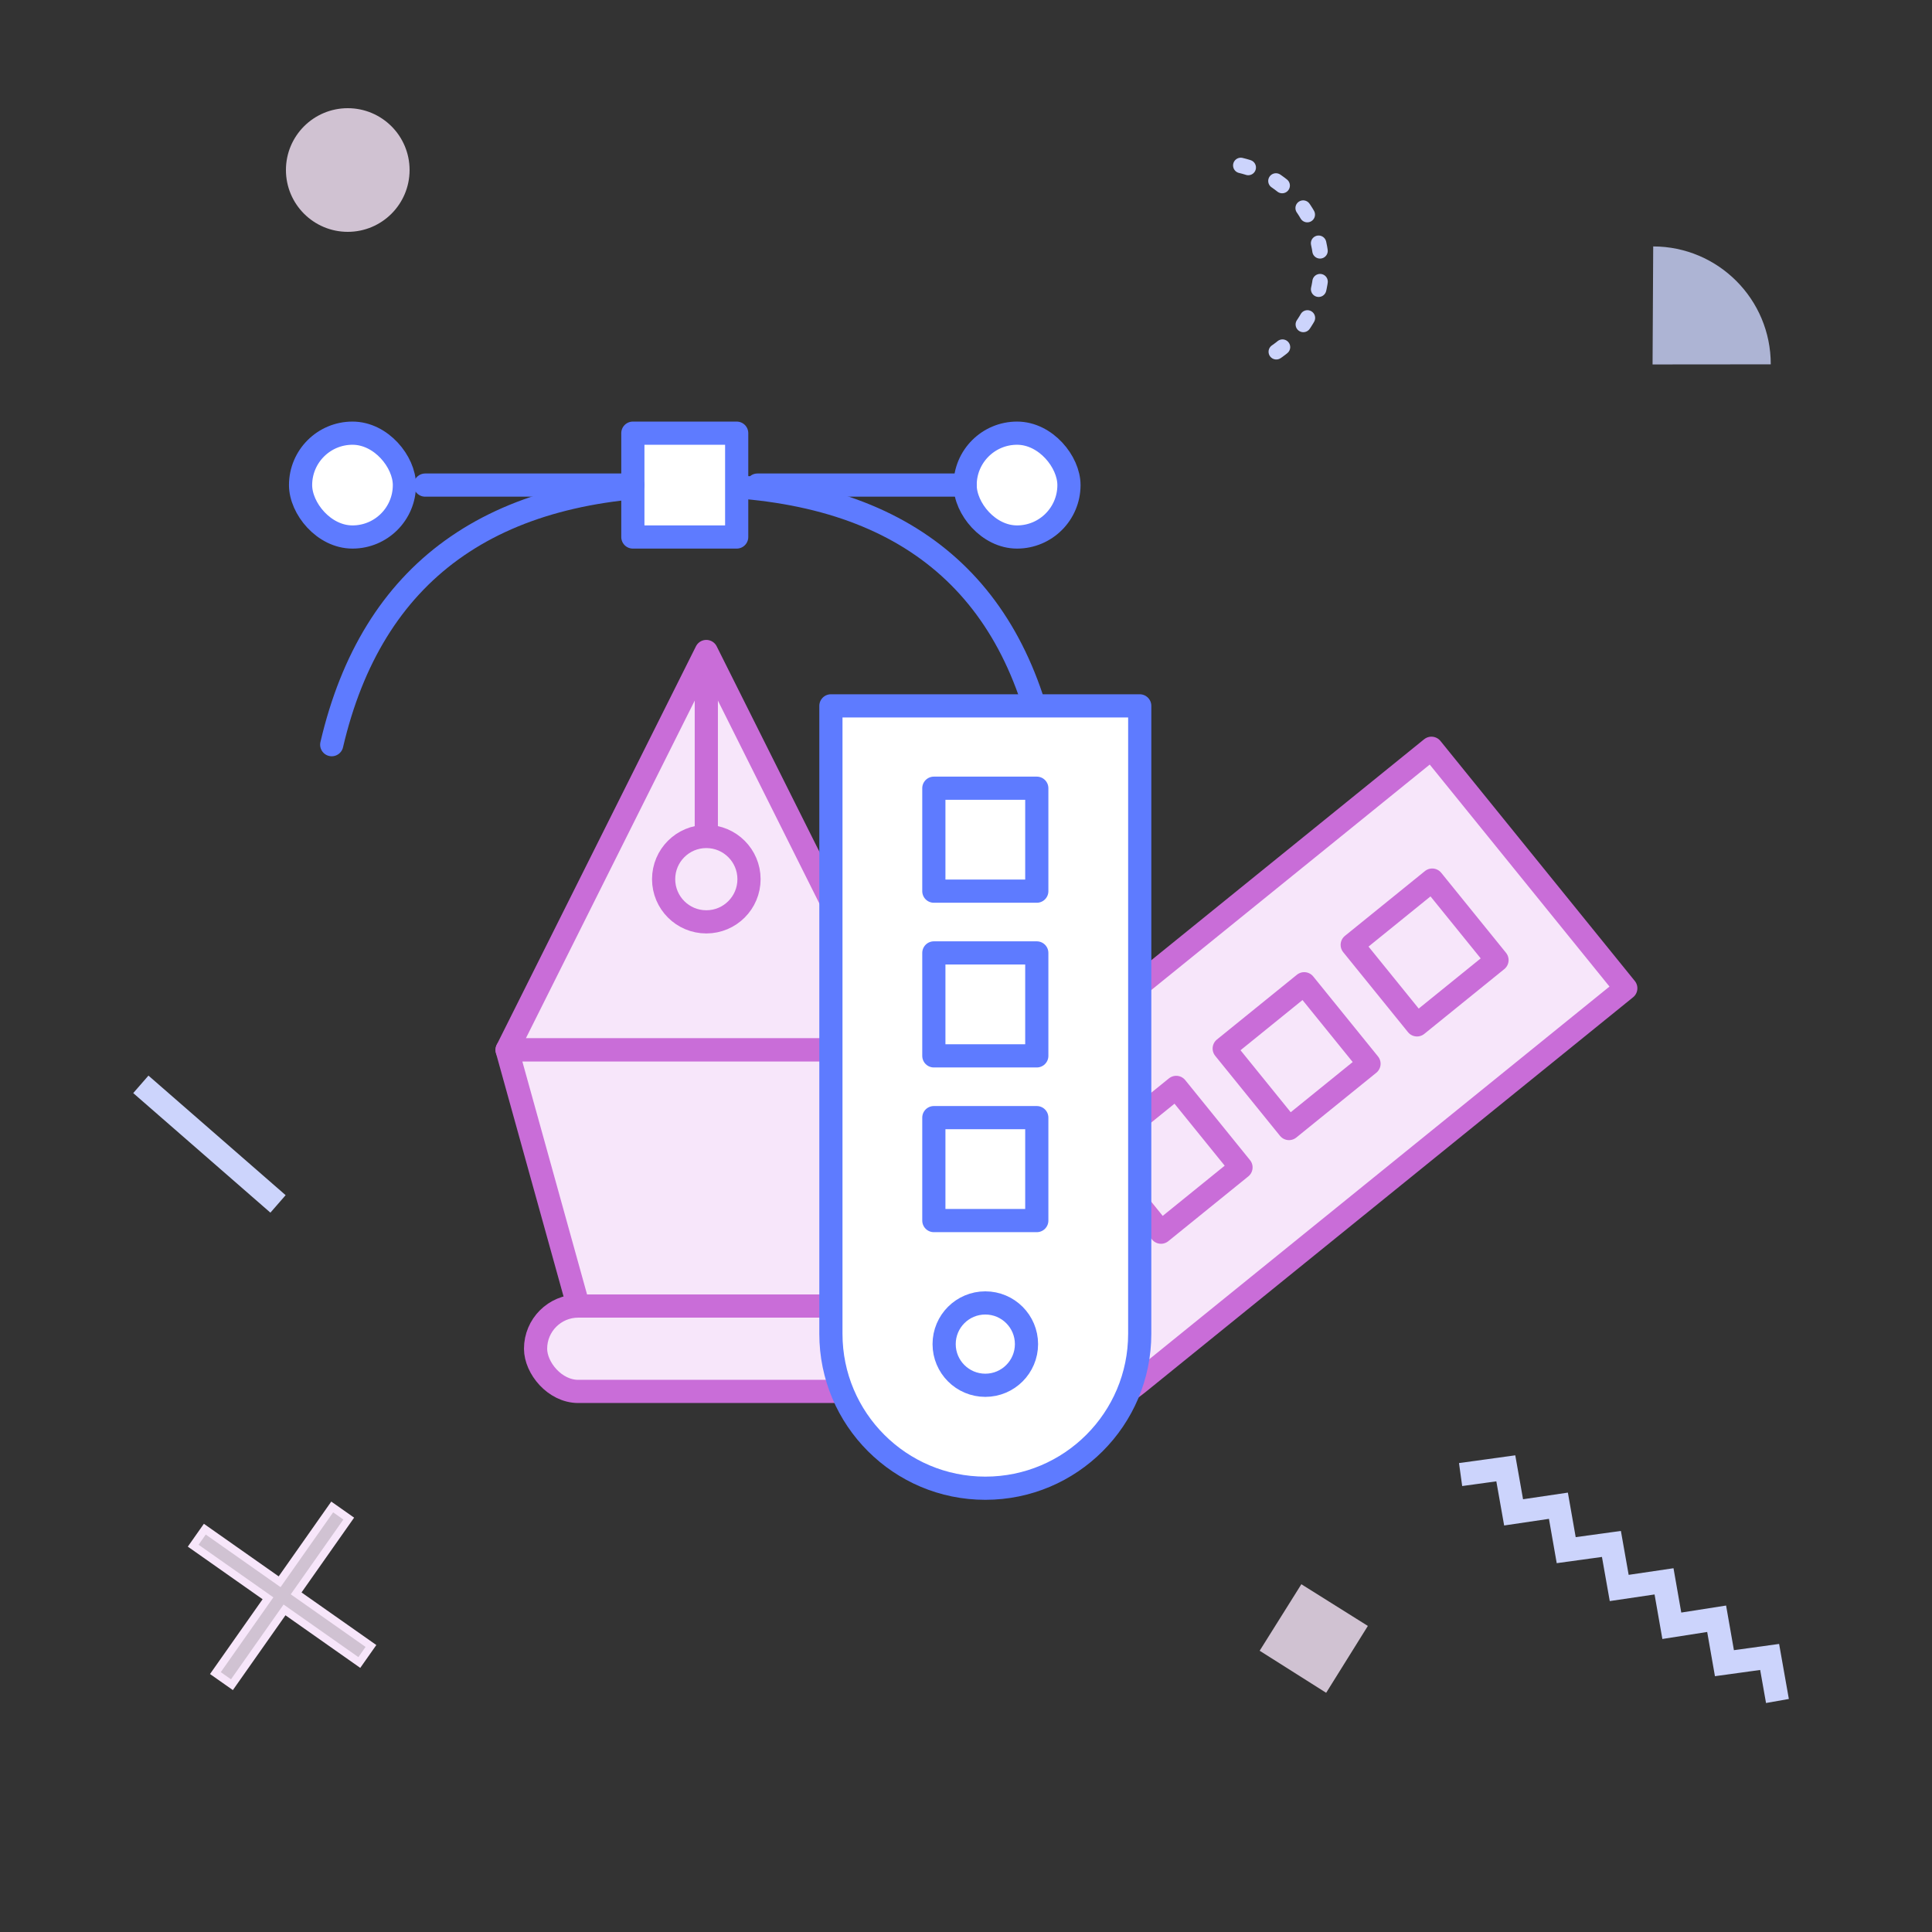 <?xml version="1.0" encoding="UTF-8"?>
<svg width="250px" height="250px" viewBox="0 0 250 250" version="1.1" xmlns="http://www.w3.org/2000/svg" xmlns:xlink="http://www.w3.org/1999/xlink">
    <rect x="0" y="0" width="250" height="250" fill="#333333" stroke="none"/>
    <!-- Generator: Sketch 46.2 (44496) - http://www.bohemiancoding.com/sketch -->
    <title>tools + BG</title>
    <desc>Created with Sketch.</desc>
    <defs></defs>
    <g id="Page-1" stroke="none" stroke-width="1" fill="none" fill-rule="evenodd">
        <g id="tools-+-BG">
            <g id="Group-15-Copy" transform="translate(38, 56)" stroke-linecap="round" stroke-width="3" stroke-linejoin="round">
                <g id="Group-10">
                    <g id="Group-11" transform="translate(0.894, 0.052)" stroke="#5E7BFF">
                        <path d="M4.031,40.309 C9.26,17.915 24.733,6.718 50.448,6.718 C76.163,6.718 91.431,17.915 96.254,40.309" id="Oval"></path>
                        <rect id="Rectangle-4" fill="#FFFFFF" x="42.997" y="0" width="13.436" height="13.436"></rect>
                        <rect id="Rectangle-4-Copy-2" fill="#FFFFFF" x="0" y="0" width="13.436" height="13.436" rx="6.718"></rect>
                        <rect id="Rectangle-4-Copy" fill="#FFFFFF" x="85.993" y="0" width="13.436" height="13.436" rx="6.718"></rect>
                        <path d="M59.12,6.718 L85.993,6.718" id="Line-3" fill="#FFFFFF"></path>
                        <path d="M16.124,6.718 L42.997,6.718" id="Line-3-Copy" fill="#FFFFFF"></path>
                    </g>
                    <g id="Group-9" transform="translate(27.619, 28.303)" stroke="#C96DD8" fill="#F7E6FA">
                        <polygon id="Rectangle-5" points="25.778 0 51.556 51.556 0 51.556"></polygon>
                        <path d="M25.778,4.603 L25.778,26.699" id="Line-4"></path>
                        <circle id="Oval-2" cx="25.778" cy="29.461" r="5.524"></circle>
                        <polygon id="Rectangle-5-Copy" points="0 51.556 51.556 51.556 42.35 84.699 9.206 84.699"></polygon>
                        <rect id="Rectangle-6" x="3.683" y="84.699" width="44.191" height="11.048" rx="5.524"></rect>
                    </g>
                </g>
                <g id="Group-14" transform="translate(67.412, 35.338)">
                    <g id="Group-12-Copy" transform="translate(53.335, 53.303) rotate(51) translate(-53.335, -53.303) translate(32.839, 2.632)" stroke="#C96DD8" fill="#F7E6FA">
                        <path d="M39.962,49.286 L39.962,81.256 L39.962,81.256 C39.962,92.292 31.016,101.237 19.981,101.237 L19.981,101.237 C8.946,101.237 -6.25974966e-14,92.292 -6.39488462e-14,81.256 L-2.74606726e-15,22.645 L0,22.645 C5.39041883e-17,22.574 0,22.504 0.001,22.434 L0.001,-1.06883794e-13 L19.982,-9.2686709e-14 L39.963,-1.06883794e-13 L39.963,49.286 Z" id="Combined-Shape"></path>
                        <circle id="Oval-3" cx="19.981" cy="82.589" r="5.328"></circle>
                        <rect id="Rectangle-8" x="13.321" y="10.657" width="13.321" height="13.321"></rect>
                        <rect id="Rectangle-8-Copy" x="13.321" y="31.97" width="13.321" height="13.321"></rect>
                        <rect id="Rectangle-8-Copy-2" x="13.321" y="53.283" width="13.321" height="13.321"></rect>
                    </g>
                    <g id="Group-12" transform="translate(2.106, -0)" stroke="#5E7BFF" fill="#FFFFFF">
                        <path d="M39.962,49.286 L39.962,81.256 L39.962,81.256 C39.962,92.292 31.016,101.237 19.981,101.237 C8.946,101.237 -6.9702924e-14,92.292 -7.10542736e-14,81.256 L-2.74476622e-15,22.645 L0,22.645 C5.39041883e-17,22.574 0,22.504 0.001,22.434 L0.001,-1.06883686e-13 L19.982,-9.2686709e-14 L39.963,-1.06883686e-13 L39.963,49.286 Z" id="Combined-Shape"></path>
                        <circle id="Oval-3" cx="19.981" cy="82.589" r="5.328"></circle>
                        <rect id="Rectangle-8" x="13.321" y="10.657" width="13.321" height="13.321"></rect>
                        <rect id="Rectangle-8-Copy" x="13.321" y="31.97" width="13.321" height="13.321"></rect>
                        <rect id="Rectangle-8-Copy-2" x="13.321" y="53.283" width="13.321" height="13.321"></rect>
                    </g>
                </g>
            </g>
            <path d="M38.322,206.183 L45.127,196.504 L42.988,195 L36.183,204.678 L26.504,197.873 L25,200.012 L34.678,206.817 L27.873,216.496 L30.012,218 L36.817,208.322 L46.496,215.127 L48,212.988 L38.322,206.183 Z" id="Combined-Shape-Copy" stroke="#F7E6FA" fill-opacity="0.8" fill="#F7E6FA"></path>
            <path d="M232,37.093 L232,37.093 L223.907,50.07 L211,41.907 L211,41.907 L211,41.907 C215.47,34.779 224.872,32.623 232,37.093 Z" id="Fill-18-Copy-2" fill-opacity="0.8" fill="#CCD4FC" transform="translate(221.5, 39.535) rotate(58) translate(-221.5, -39.535) "></path>
            <circle id="Oval-6-Copy" fill-opacity="0.8" fill="#F7E6FA" cx="45" cy="22" r="8"></circle>
            <polygon id="Fill-18-Copy-2" fill-opacity="0.8" fill="#F7E6FA" points="168.395 205 177 210.395 171.605 219.047 163 213.605"></polygon>
            <polyline id="Stroke-1-Copy" stroke="#CCD4FC" stroke-width="3" points="189 190.807 194.85 190 195.859 195.699 201.658 194.841 202.667 200.59 208.517 199.784 209.525 205.482 215.325 204.625 216.333 210.374 222.133 209.466 223.141 215.215 228.991 214.408 230 220.107"></polyline>
            <path d="M35.975,155.786 L18.225,140.314" id="Stroke-16-Copy" stroke="#CCD4FC" stroke-width="3"></path>
            <path d="M172,43.548 C167.291,45.225 161.871,44.257 158.065,40.58 C153.485,36.128 152.775,29.226 155.936,24" id="Stroke-6-Copy" stroke="#CCD4FC" stroke-width="2" stroke-linecap="round" stroke-linejoin="round" stroke-dasharray="1,4" transform="translate(163, 34.172) rotate(-147) translate(-163, -34.172) "></path>
        </g>
    </g>
</svg>